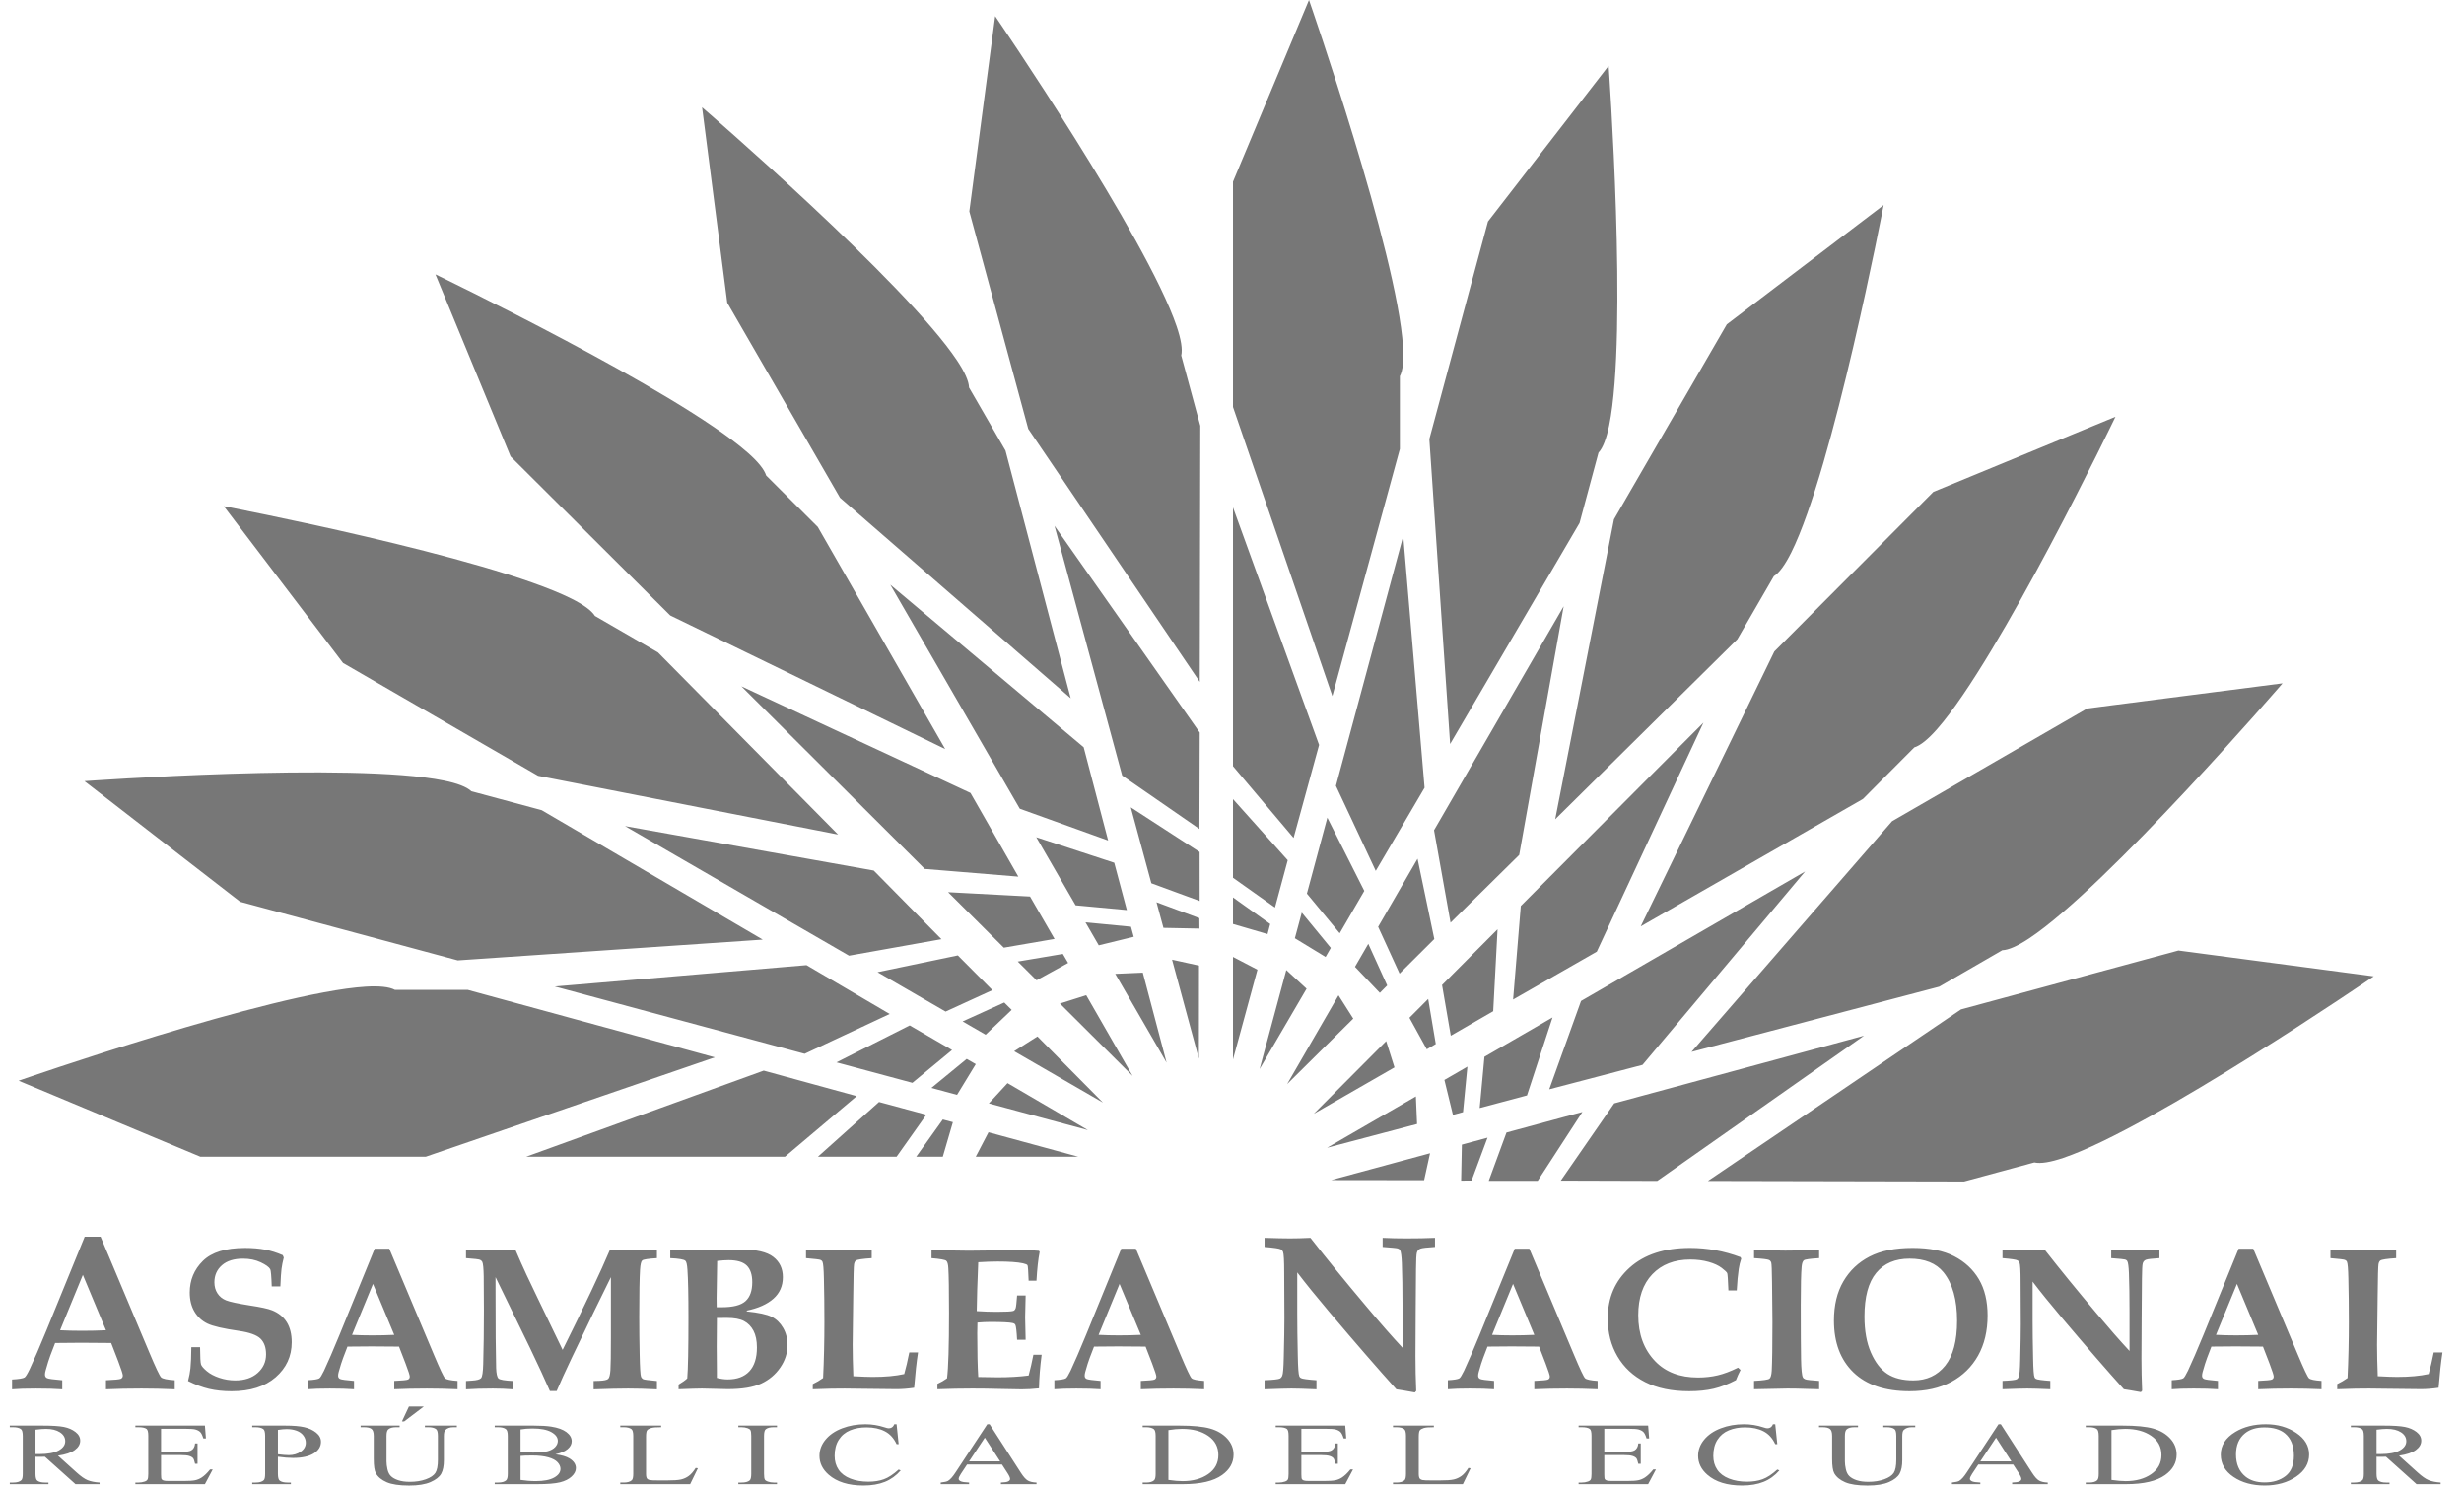<?xml version="1.0" encoding="UTF-8" standalone="no"?><!DOCTYPE svg PUBLIC "-//W3C//DTD SVG 1.1//EN" "http://www.w3.org/Graphics/SVG/1.1/DTD/svg11.dtd"><svg width="100%" height="100%" viewBox="0 0 199 120" version="1.1" xmlns="http://www.w3.org/2000/svg" xmlns:xlink="http://www.w3.org/1999/xlink" xml:space="preserve" xmlns:serif="http://www.serif.com/" style="fill-rule:evenodd;clip-rule:evenodd;stroke-linejoin:round;stroke-miterlimit:2;"><rect id="Mesa-de-trabajo1" serif:id="Mesa de trabajo1" x="0" y="0" width="198.051" height="120" style="fill:none;"/><path id="path3194" d="M78.804,93.436l1.03,-1.975l7.254,1.975l-8.284,-0Zm-1.846,-2.79l-0.815,2.79l-2.146,-0l2.146,-3.005l0.815,0.215Zm-2.146,-0.601l-2.403,3.391l-6.352,-0l4.935,-4.421l3.82,1.03Zm-13.133,-3.562l7.511,2.06l-5.794,4.893l-20.903,-0l19.186,-6.953Zm-32.148,-6.782c1.083,-0.067 1.901,0.012 2.361,0.258l5.88,-0l19.958,5.451l-23.349,8.026l-18.198,-0l-14.679,-6.138c0,0 20.446,-7.127 28.027,-7.597Zm50.332,9.43l1.509,-1.638l6.49,3.793l-7.999,-2.155Zm-1.056,-3.173l-1.513,2.481l-2.072,-0.558l2.853,-2.343l0.732,0.42Zm-1.916,-1.139l-3.203,2.649l-6.133,-1.652l5.916,-2.985l3.42,1.988Zm-11.755,-6.856l6.717,3.943l-6.868,3.218l-20.183,-5.437l20.334,-1.724Zm-29.277,-14.909c1.063,0.217 1.832,0.506 2.212,0.863l5.678,1.529l17.853,10.454l-24.632,1.678l-17.572,-4.734l-12.578,-9.744c0,0 21.596,-1.564 29.039,-0.046Zm46.047,21.862l1.88,-1.193l5.29,5.341l-7.17,-4.148Zm-0.201,-3.339l-2.103,2.006l-1.857,-1.075l3.362,-1.526l0.598,0.595Zm-1.556,-1.595l-3.779,1.731l-5.498,-3.182l6.486,-1.354l2.791,2.805Zm-9.584,-9.661l5.47,5.545l-7.466,1.333l-18.092,-10.469l20.088,3.591Zm-24.429,-21.97c0.971,0.484 1.639,0.962 1.915,1.405l5.089,2.945l14.545,14.713l-24.229,-4.746l-15.752,-9.114l-9.631,-12.664c-0,-0 21.266,4.07 28.063,7.461Zm39.467,32.714l2.123,-0.672l3.745,6.518l-5.868,-5.846Zm0.661,-3.279l-2.547,1.401l-1.52,-1.515l3.641,-0.614l0.426,0.728Zm-1.096,-1.94l-4.096,0.706l-4.501,-4.483l6.617,0.351l1.98,3.426Zm-6.791,-11.793l3.867,6.76l-7.558,-0.622l-14.809,-14.751l18.5,8.613Zm-17.991,-27.492c0.815,0.717 1.338,1.35 1.491,1.849l4.166,4.149l10.293,17.947l-22.206,-10.791l-12.893,-12.843l-6.069,-14.708c0,0 19.516,9.38 25.218,14.397Zm29.685,42.105l2.225,-0.096l1.921,7.268l-4.146,-7.172Zm1.492,-2.994l-2.823,0.69l-1.074,-1.858l3.675,0.355l0.222,0.813Zm-0.554,-2.159l-4.138,-0.384l-3.179,-5.5l6.298,2.062l1.019,3.822Zm-3.488,-13.153l1.975,7.534l-7.135,-2.568l-10.46,-18.097l15.62,13.131Zm-10.216,-31.226c0.6,0.904 0.941,1.651 0.959,2.172l2.942,5.091l5.268,20.007l-18.633,-16.198l-9.107,-15.756l-2.031,-15.78c-0,-0 16.402,14.135 20.602,20.464Zm17.354,48.387l2.175,0.478l-0.009,7.517l-2.166,-7.995Zm2.21,-2.511l-2.906,-0.058l-0.561,-2.071l3.461,1.286l0.006,0.843Zm0.019,-2.229l-3.901,-1.433l-1.661,-6.131l5.558,3.608l0.004,3.956Zm0.005,-13.608l-0.025,7.789l-6.238,-4.314l-5.465,-20.175l11.728,16.7Zm-1.86,-32.802c0.348,1.028 0.485,1.838 0.368,2.346l1.538,5.675l-0.043,20.689l-13.852,-20.438l-4.758,-17.565l2.086,-15.773c0,0 12.225,17.871 14.661,25.066Zm4.547,50.929l1.975,1.03l-1.975,7.253l0,-8.283Zm2.79,-1.846l-2.79,-0.815l0,-2.147l3.005,2.147l-0.215,0.815Zm0.601,-2.146l-3.391,-2.404l0,-6.352l4.421,4.936l-1.03,3.82Zm3.562,-13.134l-2.06,7.511l-4.893,-5.794l0,-20.902l6.953,19.185Zm6.782,-32.147c0.067,1.083 -0.012,1.901 -0.258,2.361l0,5.88l-5.451,19.958l-8.026,-23.349l0,-18.198l6.138,-14.679c-0,0 7.127,20.446 7.597,28.027Zm-9.43,50.332l1.638,1.508l-3.793,6.491l2.155,-7.999Zm3.173,-1.056l-2.481,-1.513l0.558,-2.073l2.343,2.854l-0.42,0.732Zm1.139,-1.916l-2.649,-3.203l1.652,-6.134l2.985,5.916l-1.988,3.421Zm6.856,-11.755l-3.943,6.716l-3.218,-6.867l5.437,-20.183l1.724,20.334Zm14.909,-29.278c-0.217,1.064 -0.506,1.833 -0.863,2.213l-1.529,5.678l-10.454,17.853l-1.678,-24.633l4.734,-17.572l9.744,-12.577c-0,0 1.564,21.596 0.046,29.038Zm-21.862,46.047l1.193,1.881l-5.341,5.289l4.148,-7.17Zm3.339,-0.2l-2.006,-2.103l1.075,-1.857l1.526,3.362l-0.595,0.598Zm1.595,-1.556l-1.731,-3.779l3.182,-5.498l1.354,6.486l-2.805,2.791Zm9.661,-9.584l-5.545,5.469l-1.333,-7.465l10.469,-18.092l-3.591,20.088Zm21.97,-24.429c-0.484,0.971 -0.962,1.639 -1.405,1.914l-2.945,5.09l-14.713,14.544l4.746,-24.229l9.114,-15.751l12.664,-9.632c0,0 -4.07,21.267 -7.461,28.064Zm-32.714,39.466l0.672,2.123l-6.518,3.746l5.846,-5.869Zm3.279,0.662l-1.401,-2.547l1.515,-1.52l0.614,3.64l-0.728,0.427Zm1.94,-1.097l-0.706,-4.096l4.483,-4.5l-0.351,6.617l-3.426,1.979Zm11.793,-6.791l-6.76,3.868l0.622,-7.558l14.751,-14.809l-8.613,18.499Zm27.492,-17.99c-0.717,0.815 -1.35,1.338 -1.849,1.491l-4.149,4.166l-17.947,10.293l10.791,-22.207l12.843,-12.893l14.708,-6.068c-0,-0 -9.38,19.515 -14.397,25.218Zm-42.105,29.685l0.096,2.225l-7.268,1.92l7.172,-4.145Zm2.994,1.492l-0.69,-2.824l1.858,-1.074l-0.354,3.675l-0.814,0.223Zm2.159,-0.554l0.384,-4.138l5.5,-3.179l-2.062,6.297l-3.822,1.02Zm13.153,-3.488l-7.534,1.975l2.568,-7.136l18.097,-10.46l-13.131,15.621Zm31.226,-10.216c-0.904,0.6 -1.651,0.94 -2.172,0.958l-5.091,2.943l-20.007,5.268l16.198,-18.633l15.756,-9.107l15.78,-2.032c0,0 -14.135,16.403 -20.464,20.603Zm-48.387,17.354l-0.478,2.175l-7.517,-0.01l7.995,-2.165Zm2.511,2.21l0.058,-2.906l2.071,-0.561l-1.286,3.461l-0.843,0.006Zm2.229,0.019l1.433,-3.901l6.131,-1.661l-3.608,5.557l-3.956,0.005Zm13.608,0.004l-7.789,-0.024l4.314,-6.238l20.175,-5.465l-16.7,11.727Zm32.802,-1.86c-1.028,0.348 -1.838,0.486 -2.346,0.369l-5.675,1.538l-20.689,-0.044l20.438,-13.851l17.565,-4.758l15.773,2.086c-0,-0 -17.871,12.225 -25.066,14.66Zm-165.672,17.902c0.547,-0.029 0.884,-0.084 1.012,-0.165c0.087,-0.058 0.223,-0.279 0.409,-0.663c0.355,-0.755 0.808,-1.804 1.36,-3.147l3.087,-7.559l1.281,0l3.941,9.364c0.511,1.214 0.827,1.88 0.946,1.996c0.119,0.116 0.486,0.195 1.103,0.235l-0,0.733c-0.948,-0.041 -1.843,-0.061 -2.686,-0.061c-1.005,-0 -1.961,0.02 -2.868,0.061l0,-0.733c0.692,-0.029 1.091,-0.068 1.199,-0.117c0.107,-0.05 0.161,-0.138 0.161,-0.266c0,-0.111 -0.122,-0.488 -0.366,-1.133l-0.575,-1.491c-0.721,-0.012 -1.526,-0.018 -2.415,-0.018c-0.773,0 -1.477,0.006 -2.11,0.018l-0.384,1.002c-0.104,0.273 -0.232,0.68 -0.383,1.221c-0.035,0.122 -0.053,0.232 -0.053,0.331c0,0.134 0.057,0.228 0.17,0.283c0.114,0.056 0.522,0.112 1.225,0.17l0,0.733c-0.569,-0.041 -1.278,-0.061 -2.127,-0.061c-0.808,-0 -1.45,0.02 -1.927,0.061l0,-0.794Zm5.719,-8.447l-1.839,4.472c0.535,0.029 1.124,0.044 1.77,0.044c0.674,-0 1.319,-0.015 1.935,-0.044l-1.866,-4.472Zm8.759,5.841l0.706,-0c0.006,0.792 0.031,1.256 0.077,1.392c0.045,0.137 0.199,0.316 0.461,0.538c0.262,0.222 0.602,0.403 1.02,0.542c0.417,0.139 0.845,0.209 1.284,0.209c0.754,-0 1.358,-0.201 1.81,-0.602c0.452,-0.402 0.678,-0.902 0.678,-1.501c0,-0.551 -0.15,-0.974 -0.449,-1.269c-0.305,-0.294 -0.883,-0.502 -1.734,-0.626c-1.263,-0.182 -2.115,-0.379 -2.557,-0.594c-0.441,-0.214 -0.789,-0.535 -1.043,-0.963c-0.254,-0.428 -0.381,-0.941 -0.381,-1.541c-0,-1.006 0.354,-1.858 1.063,-2.556c0.709,-0.699 1.842,-1.048 3.399,-1.048c0.61,0 1.152,0.046 1.626,0.137c0.473,0.091 0.948,0.241 1.424,0.449l0.081,0.193c-0.086,0.337 -0.146,0.642 -0.181,0.915c-0.035,0.273 -0.065,0.744 -0.092,1.413l-0.698,-0c-0.027,-0.824 -0.067,-1.287 -0.121,-1.389c-0.102,-0.177 -0.36,-0.363 -0.774,-0.558c-0.415,-0.195 -0.89,-0.293 -1.425,-0.293c-0.733,0 -1.302,0.178 -1.706,0.534c-0.404,0.356 -0.606,0.815 -0.606,1.376c0,0.343 0.083,0.641 0.249,0.895c0.166,0.255 0.397,0.442 0.694,0.562c0.297,0.121 0.935,0.258 1.915,0.414c0.888,0.133 1.49,0.265 1.806,0.393c0.519,0.209 0.912,0.527 1.18,0.955c0.267,0.428 0.401,0.969 0.401,1.621c-0,1.135 -0.434,2.078 -1.3,2.83c-0.867,0.752 -2.053,1.127 -3.556,1.127c-0.669,0 -1.276,-0.064 -1.822,-0.192c-0.546,-0.129 -1.11,-0.34 -1.694,-0.634c0.097,-0.375 0.161,-0.715 0.193,-1.02c0.043,-0.422 0.067,-0.992 0.072,-1.709Zm9.407,2.665c0.503,-0.027 0.814,-0.078 0.931,-0.153c0.08,-0.053 0.206,-0.257 0.377,-0.61c0.327,-0.696 0.744,-1.661 1.253,-2.898l2.841,-6.958l1.18,-0l3.628,8.62c0.471,1.118 0.761,1.731 0.871,1.838c0.109,0.107 0.448,0.179 1.015,0.217l0,0.674c-0.872,-0.037 -1.696,-0.056 -2.472,-0.056c-0.926,-0 -1.806,0.019 -2.641,0.056l0,-0.674c0.637,-0.027 1.005,-0.063 1.104,-0.109c0.099,-0.045 0.148,-0.127 0.148,-0.244c0,-0.102 -0.112,-0.45 -0.337,-1.044l-0.53,-1.372c-0.663,-0.011 -1.404,-0.016 -2.223,-0.016c-0.712,-0 -1.359,0.005 -1.942,0.016l-0.353,0.923c-0.097,0.251 -0.214,0.626 -0.354,1.123c-0.032,0.113 -0.048,0.214 -0.048,0.305c0,0.123 0.052,0.21 0.157,0.261c0.104,0.051 0.48,0.103 1.127,0.157l0,0.674c-0.524,-0.037 -1.177,-0.056 -1.958,-0.056c-0.744,-0 -1.335,0.019 -1.774,0.056l0,-0.73Zm5.266,-7.778l-1.694,4.117c0.492,0.027 1.035,0.041 1.629,0.041c0.621,-0 1.215,-0.014 1.782,-0.041l-1.717,-4.117Zm7.512,8.516l0,-0.674l0.482,-0.032c0.39,-0.022 0.635,-0.089 0.734,-0.201c0.099,-0.112 0.157,-0.492 0.173,-1.14c0.037,-1.321 0.056,-2.753 0.056,-4.294c0,-0.819 -0.005,-1.75 -0.016,-2.793c-0.011,-0.632 -0.048,-1.017 -0.112,-1.156c-0.032,-0.069 -0.091,-0.126 -0.177,-0.168c-0.086,-0.043 -0.465,-0.089 -1.14,-0.137l0,-0.674c0.648,0.016 1.282,0.024 1.903,0.024c0.722,-0 1.418,-0.008 2.086,-0.024c0.289,0.679 0.589,1.354 0.899,2.022c0.22,0.477 1.191,2.497 2.914,6.06c1.819,-3.66 3.093,-6.354 3.821,-8.082c0.642,0.027 1.252,0.04 1.83,0.04c0.679,-0 1.335,-0.013 1.966,-0.04l0,0.674c-0.701,0.043 -1.097,0.104 -1.188,0.185c-0.091,0.08 -0.15,0.326 -0.176,0.738c-0.043,0.674 -0.065,1.956 -0.065,3.845c0,0.952 0.011,1.958 0.033,3.018c0.021,1.059 0.058,1.659 0.112,1.798c0.037,0.08 0.091,0.141 0.16,0.184c0.07,0.043 0.445,0.094 1.124,0.153l0,0.674c-0.867,-0.043 -1.64,-0.064 -2.32,-0.064c-0.684,-0 -1.616,0.021 -2.793,0.064l0,-0.674l0.474,-0.016c0.374,-0.016 0.608,-0.069 0.702,-0.157c0.094,-0.088 0.154,-0.321 0.181,-0.698c0.027,-0.377 0.04,-1.267 0.04,-2.669l-0,-4.848c-0.824,1.654 -1.876,3.821 -3.155,6.502c-0.524,1.102 -0.933,2.001 -1.228,2.696l-0.545,0c-0.402,-0.92 -0.939,-2.084 -1.614,-3.491l-2.777,-5.707l0,1.092c0,3.018 0.016,5.097 0.048,6.236c0.016,0.46 0.078,0.744 0.185,0.851c0.107,0.107 0.506,0.177 1.196,0.209l-0,0.674c-0.546,-0.043 -1.092,-0.064 -1.638,-0.064c-0.813,-0 -1.538,0.021 -2.175,0.064Zm17.169,-0.008l-0,-0.377c0.305,-0.182 0.538,-0.348 0.698,-0.498c0.064,-0.738 0.097,-2.37 0.097,-4.896c-0,-1.83 -0.027,-3.125 -0.081,-3.885c-0.026,-0.412 -0.083,-0.653 -0.168,-0.722c-0.118,-0.107 -0.525,-0.177 -1.22,-0.209l-0,-0.674l1.541,0.032l1.18,0.024c0.358,0 0.888,-0.013 1.589,-0.04c0.679,-0.027 1.166,-0.04 1.461,-0.04c1.188,-0 2.038,0.199 2.552,0.598c0.514,0.398 0.771,0.943 0.771,1.633c-0,0.712 -0.255,1.292 -0.763,1.742c-0.508,0.449 -1.225,0.77 -2.151,0.963l0,0.064c0.953,0.097 1.621,0.241 2.007,0.434c0.385,0.192 0.695,0.492 0.931,0.899c0.235,0.406 0.353,0.869 0.353,1.388c-0,0.637 -0.194,1.239 -0.582,1.806c-0.388,0.567 -0.902,1.001 -1.541,1.3c-0.64,0.3 -1.54,0.45 -2.701,0.45c-0.23,-0 -0.575,-0.008 -1.035,-0.024c-0.428,-0.016 -0.779,-0.024 -1.052,-0.024c-0.305,-0 -0.934,0.019 -1.886,0.056Zm3.09,-0.915c0.31,0.08 0.602,0.12 0.875,0.12c0.76,0 1.343,-0.218 1.75,-0.654c0.406,-0.436 0.61,-1.077 0.61,-1.922c-0,-0.551 -0.093,-1.002 -0.277,-1.353c-0.185,-0.35 -0.439,-0.611 -0.763,-0.782c-0.323,-0.171 -0.785,-0.257 -1.384,-0.257l-0.811,0.008l0,0.209l-0.016,2.079l0.016,2.102l0,0.45Zm-0.016,-5.707l0.417,0c0.905,0 1.54,-0.163 1.907,-0.489c0.366,-0.327 0.55,-0.838 0.55,-1.534c-0,-0.61 -0.149,-1.059 -0.446,-1.348c-0.297,-0.289 -0.785,-0.433 -1.465,-0.433c-0.251,-0 -0.559,0.021 -0.923,0.064c-0.032,1.643 -0.048,2.649 -0.048,3.018l0.008,0.722Zm7.762,6.622l-0,-0.417c0.294,-0.14 0.572,-0.303 0.834,-0.49c0.07,-1.45 0.105,-2.962 0.105,-4.535c-0,-1.236 -0.014,-2.403 -0.04,-3.5c-0.016,-0.781 -0.054,-1.23 -0.113,-1.348c-0.027,-0.07 -0.081,-0.122 -0.164,-0.156c-0.083,-0.035 -0.473,-0.082 -1.168,-0.141l-0,-0.674c1.033,0.027 1.99,0.04 2.873,0.04c0.856,-0 1.667,-0.013 2.432,-0.04l0,0.674c-0.738,0.048 -1.164,0.112 -1.276,0.193c-0.069,0.048 -0.119,0.146 -0.148,0.293c-0.03,0.147 -0.053,1.012 -0.069,2.596l-0.048,3.909c0,0.733 0.019,1.581 0.056,2.544c0.701,0.038 1.22,0.057 1.558,0.057c1.011,-0 1.862,-0.078 2.552,-0.233c0.139,-0.487 0.276,-1.068 0.409,-1.742l0.707,0c-0.118,0.765 -0.222,1.715 -0.313,2.85c-0.509,0.074 -0.977,0.112 -1.405,0.112l-2.906,-0.032l-1.3,-0.016c-0.599,-0.006 -1.458,0.013 -2.576,0.056Zm10.065,-0l-0,-0.433c0.283,-0.129 0.543,-0.279 0.778,-0.45c0.107,-0.835 0.161,-2.59 0.161,-5.265c-0,-1.825 -0.019,-3.034 -0.056,-3.628c-0.016,-0.316 -0.071,-0.515 -0.165,-0.598c-0.093,-0.083 -0.491,-0.154 -1.192,-0.213l0,-0.674c1.263,0.048 2.261,0.072 2.994,0.072l4.423,-0.048c0.465,-0 0.885,0.019 1.26,0.056l0.056,0.088c-0.118,0.584 -0.203,1.36 -0.257,2.328l-0.634,0c-0.027,-0.781 -0.057,-1.199 -0.092,-1.252c-0.035,-0.054 -0.157,-0.104 -0.365,-0.153c-0.445,-0.096 -1.124,-0.144 -2.039,-0.144c-0.45,-0 -0.974,0.019 -1.573,0.056c-0.07,1.654 -0.11,2.97 -0.121,3.949c0.573,0.038 1.111,0.056 1.614,0.056c0.743,0 1.19,-0.024 1.34,-0.072c0.091,-0.032 0.155,-0.11 0.193,-0.233c0.032,-0.096 0.069,-0.433 0.112,-1.011l0.69,0c-0.026,0.904 -0.04,1.493 -0.04,1.766l0.04,1.806l-0.69,-0c-0.037,-0.701 -0.086,-1.105 -0.144,-1.212c-0.033,-0.064 -0.105,-0.11 -0.217,-0.137c-0.268,-0.059 -0.87,-0.088 -1.806,-0.088c-0.294,0 -0.64,0.016 -1.036,0.048c-0.01,0.284 -0.016,0.573 -0.016,0.867c0,1.53 0.027,2.708 0.081,3.532l1.589,0.024c0.904,-0 1.731,-0.048 2.48,-0.145c0.134,-0.492 0.262,-1.051 0.385,-1.677l0.667,-0c-0.123,0.942 -0.196,1.846 -0.217,2.713c-0.487,0.053 -0.955,0.08 -1.405,0.08c-0.294,-0 -0.875,-0.011 -1.741,-0.032c-0.808,-0.022 -1.552,-0.032 -2.232,-0.032c-0.893,-0 -1.835,0.019 -2.825,0.056Zm9.447,-0.73c0.503,-0.027 0.813,-0.078 0.931,-0.153c0.08,-0.053 0.206,-0.257 0.377,-0.61c0.327,-0.696 0.744,-1.661 1.252,-2.898l2.842,-6.958l1.18,-0l3.628,8.62c0.471,1.118 0.761,1.731 0.871,1.838c0.109,0.107 0.448,0.179 1.015,0.217l-0,0.674c-0.872,-0.037 -1.696,-0.056 -2.472,-0.056c-0.926,-0 -1.806,0.019 -2.641,0.056l0,-0.674c0.637,-0.027 1.005,-0.063 1.104,-0.109c0.099,-0.045 0.148,-0.127 0.148,-0.244c0,-0.102 -0.112,-0.45 -0.337,-1.044l-0.53,-1.372c-0.663,-0.011 -1.404,-0.016 -2.223,-0.016c-0.712,-0 -1.359,0.005 -1.942,0.016l-0.354,0.923c-0.096,0.251 -0.214,0.626 -0.353,1.123c-0.032,0.113 -0.048,0.214 -0.048,0.305c0,0.123 0.052,0.21 0.157,0.261c0.104,0.051 0.48,0.103 1.127,0.157l0,0.674c-0.524,-0.037 -1.177,-0.056 -1.958,-0.056c-0.744,-0 -1.335,0.019 -1.774,0.056l-0,-0.73Zm5.265,-7.778l-1.693,4.117c0.492,0.027 1.035,0.041 1.629,0.041c0.621,-0 1.215,-0.014 1.782,-0.041l-1.718,-4.117Zm11.71,8.513l-0,-0.733c0.709,-0.029 1.124,-0.075 1.247,-0.139c0.081,-0.047 0.142,-0.122 0.183,-0.227c0.064,-0.139 0.104,-0.63 0.122,-1.473c0.035,-1.395 0.052,-2.447 0.052,-3.156l-0.017,-3.688c-0,-0.976 -0.032,-1.54 -0.096,-1.691c-0.035,-0.087 -0.09,-0.151 -0.166,-0.192c-0.116,-0.07 -0.558,-0.137 -1.325,-0.2l-0,-0.733c0.918,0.029 1.598,0.044 2.04,0.044c0.488,-0 1.043,-0.015 1.665,-0.044c1.337,1.709 2.848,3.563 4.534,5.562c1.121,1.337 2.089,2.441 2.903,3.313l-0,-3.452c-0,-1.308 -0.018,-2.435 -0.053,-3.383c-0.023,-0.564 -0.069,-0.909 -0.139,-1.037c-0.035,-0.07 -0.099,-0.119 -0.192,-0.148c-0.093,-0.029 -0.5,-0.07 -1.22,-0.122l-0,-0.733c0.633,0.029 1.264,0.044 1.891,0.044c0.861,-0 1.639,-0.015 2.337,-0.044l-0,0.733c-0.651,0.04 -1.043,0.087 -1.177,0.139c-0.076,0.029 -0.137,0.07 -0.183,0.122c-0.047,0.052 -0.082,0.119 -0.105,0.201c-0.04,0.139 -0.064,0.587 -0.07,1.342l-0.026,3.487l-0.017,3.514c-0,0.941 0.02,1.883 0.061,2.825l-0.113,0.122c-0.704,-0.128 -1.201,-0.213 -1.491,-0.253c-1.494,-1.657 -3.299,-3.737 -5.414,-6.242c-1.07,-1.267 -1.933,-2.334 -2.59,-3.2l0,3.391c0,0.925 0.015,2.038 0.044,3.339c0.017,0.959 0.058,1.512 0.122,1.657c0.023,0.064 0.067,0.113 0.131,0.148c0.11,0.064 0.529,0.122 1.255,0.174l0,0.733c-0.941,-0.041 -1.615,-0.061 -2.022,-0.061c-0.337,-0 -1.061,0.02 -2.171,0.061Zm14.803,-0.735c0.503,-0.027 0.814,-0.078 0.931,-0.153c0.081,-0.053 0.206,-0.257 0.378,-0.61c0.326,-0.696 0.743,-1.661 1.252,-2.898l2.841,-6.958l1.18,-0l3.628,8.62c0.471,1.118 0.761,1.731 0.871,1.838c0.11,0.107 0.448,0.179 1.015,0.217l0,0.674c-0.872,-0.037 -1.696,-0.056 -2.472,-0.056c-0.926,-0 -1.806,0.019 -2.641,0.056l0,-0.674c0.637,-0.027 1.005,-0.063 1.104,-0.109c0.099,-0.045 0.149,-0.127 0.149,-0.244c-0,-0.102 -0.113,-0.45 -0.338,-1.044l-0.529,-1.372c-0.664,-0.011 -1.405,-0.016 -2.224,-0.016c-0.711,-0 -1.359,0.005 -1.942,0.016l-0.353,0.923c-0.097,0.251 -0.214,0.626 -0.353,1.123c-0.033,0.113 -0.049,0.214 -0.049,0.305c0,0.123 0.053,0.21 0.157,0.261c0.104,0.051 0.48,0.103 1.128,0.157l-0,0.674c-0.525,-0.037 -1.178,-0.056 -1.959,-0.056c-0.744,-0 -1.335,0.019 -1.774,0.056l0,-0.73Zm5.266,-7.778l-1.694,4.117c0.492,0.027 1.036,0.041 1.63,0.041c0.62,-0 1.214,-0.014 1.781,-0.041l-1.717,-4.117Zm18.172,6.766l0.2,0.185c-0.139,0.267 -0.262,0.54 -0.369,0.819c-0.621,0.326 -1.219,0.557 -1.794,0.694c-0.575,0.136 -1.237,0.204 -1.986,0.204c-1.402,0 -2.588,-0.246 -3.556,-0.738c-0.969,-0.492 -1.714,-1.185 -2.235,-2.079c-0.522,-0.893 -0.783,-1.918 -0.783,-3.074c-0,-1.664 0.59,-3.027 1.77,-4.089c1.18,-1.063 2.808,-1.594 4.884,-1.594c0.69,0 1.374,0.062 2.051,0.185c0.677,0.123 1.349,0.31 2.018,0.562l0.056,0.12c-0.096,0.289 -0.163,0.567 -0.2,0.835c-0.07,0.465 -0.123,1.043 -0.161,1.734l-0.674,-0c-0.032,-0.846 -0.064,-1.31 -0.096,-1.393c-0.032,-0.083 -0.18,-0.225 -0.442,-0.425c-0.262,-0.201 -0.616,-0.364 -1.063,-0.49c-0.447,-0.126 -0.941,-0.189 -1.481,-0.189c-1.284,0 -2.305,0.396 -3.062,1.188c-0.757,0.792 -1.136,1.895 -1.136,3.307c0,1.531 0.455,2.769 1.365,3.717c0.84,0.877 1.993,1.316 3.459,1.316c0.567,-0 1.098,-0.059 1.593,-0.177c0.495,-0.117 1.042,-0.323 1.642,-0.618Zm1.292,1.742l-0,-0.674c0.738,-0.038 1.156,-0.099 1.252,-0.185c0.096,-0.085 0.155,-0.297 0.177,-0.634c0.037,-0.706 0.056,-2.023 0.056,-3.949c-0,-0.738 -0.011,-1.809 -0.032,-3.211c-0.011,-0.957 -0.032,-1.483 -0.065,-1.577c-0.032,-0.093 -0.088,-0.162 -0.168,-0.204c-0.118,-0.059 -0.524,-0.11 -1.22,-0.153l-0,-0.674c1.102,0.043 1.945,0.064 2.528,0.064c1.006,0 1.916,-0.021 2.729,-0.064l0,0.674c-0.727,0.043 -1.138,0.1 -1.232,0.173c-0.093,0.072 -0.154,0.239 -0.18,0.501c-0.049,0.514 -0.073,1.555 -0.073,3.123c0,2.086 0.008,3.541 0.024,4.362c0.016,0.821 0.065,1.31 0.145,1.465c0.032,0.069 0.1,0.124 0.205,0.164c0.104,0.04 0.474,0.082 1.111,0.125l0,0.674l-0.947,-0.024c-0.599,-0.022 -1.134,-0.032 -1.605,-0.032l-2.705,0.056Zm12.561,0.16c-1.974,0 -3.486,-0.507 -4.535,-1.521c-1.048,-1.014 -1.573,-2.409 -1.573,-4.185c0,-1.242 0.254,-2.297 0.763,-3.167c0.508,-0.869 1.213,-1.537 2.115,-2.002c0.901,-0.466 2.061,-0.699 3.479,-0.699c1.365,0 2.48,0.224 3.347,0.671c0.867,0.446 1.535,1.067 2.003,1.862c0.468,0.794 0.702,1.77 0.702,2.925c0,1.252 -0.257,2.335 -0.77,3.247c-0.514,0.912 -1.238,1.619 -2.172,2.119c-0.933,0.5 -2.053,0.75 -3.359,0.75Zm0.305,-0.874c1.076,-0 1.933,-0.398 2.573,-1.192c0.639,-0.795 0.959,-2.003 0.959,-3.624c-0,-1.702 -0.367,-3.008 -1.1,-3.917c-0.594,-0.733 -1.509,-1.1 -2.745,-1.1c-1.156,0 -2.05,0.383 -2.685,1.148c-0.634,0.765 -0.951,1.942 -0.951,3.532c0,1.145 0.174,2.115 0.522,2.909c0.348,0.795 0.791,1.367 1.328,1.718c0.538,0.35 1.238,0.526 2.099,0.526Zm7.2,0.714l0,-0.674c0.653,-0.027 1.035,-0.07 1.148,-0.129c0.075,-0.042 0.131,-0.112 0.168,-0.208c0.059,-0.129 0.097,-0.581 0.113,-1.357c0.032,-1.284 0.048,-2.253 0.048,-2.905l-0.016,-3.396c-0,-0.899 -0.03,-1.418 -0.088,-1.557c-0.033,-0.08 -0.083,-0.139 -0.153,-0.176c-0.107,-0.065 -0.514,-0.126 -1.22,-0.185l0,-0.674c0.846,0.027 1.472,0.04 1.878,0.04c0.45,-0 0.961,-0.013 1.533,-0.04c1.231,1.573 2.622,3.28 4.174,5.121c1.033,1.23 1.924,2.247 2.673,3.05l-0,-3.179c-0,-1.204 -0.016,-2.242 -0.048,-3.114c-0.022,-0.519 -0.064,-0.837 -0.129,-0.955c-0.032,-0.064 -0.091,-0.11 -0.176,-0.137c-0.086,-0.026 -0.46,-0.064 -1.124,-0.112l0,-0.674c0.583,0.027 1.164,0.04 1.742,0.04c0.792,-0 1.509,-0.013 2.151,-0.04l-0,0.674c-0.599,0.038 -0.961,0.08 -1.084,0.128c-0.069,0.027 -0.125,0.065 -0.168,0.113c-0.043,0.048 -0.075,0.11 -0.097,0.184c-0.037,0.129 -0.058,0.541 -0.064,1.237l-0.024,3.21l-0.016,3.235c0,0.867 0.019,1.734 0.056,2.6l-0.104,0.113c-0.648,-0.118 -1.105,-0.196 -1.373,-0.233c-1.375,-1.525 -3.036,-3.441 -4.984,-5.747c-0.985,-1.166 -1.779,-2.148 -2.384,-2.946l0,3.123c0,0.85 0.013,1.875 0.04,3.074c0.016,0.883 0.054,1.391 0.113,1.525c0.021,0.059 0.061,0.104 0.12,0.136c0.102,0.059 0.487,0.113 1.156,0.161l-0,0.674c-0.867,-0.037 -1.488,-0.056 -1.862,-0.056c-0.311,-0 -0.977,0.019 -1.999,0.056Zm13.669,-0.73c0.503,-0.027 0.814,-0.078 0.931,-0.153c0.08,-0.053 0.206,-0.257 0.377,-0.61c0.327,-0.696 0.744,-1.661 1.253,-2.898l2.841,-6.958l1.18,-0l3.628,8.62c0.471,1.118 0.761,1.731 0.871,1.838c0.109,0.107 0.448,0.179 1.015,0.217l0,0.674c-0.872,-0.037 -1.696,-0.056 -2.472,-0.056c-0.926,-0 -1.806,0.019 -2.641,0.056l0,-0.674c0.637,-0.027 1.005,-0.063 1.104,-0.109c0.099,-0.045 0.148,-0.127 0.148,-0.244c0,-0.102 -0.112,-0.45 -0.337,-1.044l-0.53,-1.372c-0.663,-0.011 -1.404,-0.016 -2.223,-0.016c-0.712,-0 -1.359,0.005 -1.942,0.016l-0.353,0.923c-0.097,0.251 -0.214,0.626 -0.354,1.123c-0.032,0.113 -0.048,0.214 -0.048,0.305c0,0.123 0.052,0.21 0.157,0.261c0.104,0.051 0.48,0.103 1.127,0.157l0,0.674c-0.524,-0.037 -1.177,-0.056 -1.958,-0.056c-0.744,-0 -1.335,0.019 -1.774,0.056l0,-0.73Zm5.266,-7.778l-1.694,4.117c0.492,0.027 1.035,0.041 1.629,0.041c0.621,-0 1.215,-0.014 1.782,-0.041l-1.717,-4.117Zm8.098,8.508l0,-0.417c0.295,-0.14 0.573,-0.303 0.835,-0.49c0.07,-1.45 0.104,-2.962 0.104,-4.535c0,-1.236 -0.013,-2.403 -0.04,-3.5c-0.016,-0.781 -0.053,-1.23 -0.112,-1.348c-0.027,-0.07 -0.082,-0.122 -0.165,-0.156c-0.083,-0.035 -0.472,-0.082 -1.168,-0.141l0,-0.674c1.033,0.027 1.991,0.04 2.874,0.04c0.856,-0 1.667,-0.013 2.432,-0.04l-0,0.674c-0.739,0.048 -1.164,0.112 -1.276,0.193c-0.07,0.048 -0.119,0.146 -0.149,0.293c-0.029,0.147 -0.052,1.012 -0.068,2.596l-0.048,3.909c-0,0.733 0.019,1.581 0.056,2.544c0.701,0.038 1.22,0.057 1.557,0.057c1.011,-0 1.862,-0.078 2.553,-0.233c0.139,-0.487 0.275,-1.068 0.409,-1.742l0.706,0c-0.117,0.765 -0.222,1.715 -0.313,2.85c-0.508,0.074 -0.976,0.112 -1.404,0.112l-2.906,-0.032l-1.3,-0.016c-0.6,-0.006 -1.458,0.013 -2.577,0.056Zm-180.72,7.669l-1.945,0l-2.467,-2.212c-0.183,0.005 -0.331,0.007 -0.446,0.007c-0.047,0 -0.097,-0 -0.151,-0.001c-0.053,-0.002 -0.109,-0.003 -0.166,-0.006l-0,1.375c-0,0.298 0.05,0.483 0.15,0.555c0.136,0.102 0.341,0.153 0.613,0.153l0.285,0l-0,0.129l-3.123,0l0,-0.129l0.274,0c0.309,0 0.529,-0.065 0.661,-0.195c0.076,-0.072 0.113,-0.243 0.113,-0.513l0,-3.056c0,-0.298 -0.05,-0.483 -0.15,-0.555c-0.14,-0.102 -0.348,-0.153 -0.624,-0.153l-0.274,-0l0,-0.13l2.655,0c0.774,0 1.345,0.037 1.712,0.11c0.367,0.074 0.679,0.209 0.935,0.405c0.256,0.197 0.384,0.431 0.384,0.703c0,0.291 -0.146,0.543 -0.438,0.757c-0.292,0.214 -0.744,0.365 -1.357,0.454l1.505,1.357c0.344,0.312 0.64,0.519 0.887,0.621c0.247,0.102 0.57,0.167 0.967,0.195l0,0.129Zm-5.175,-2.431c0.068,-0 0.127,0 0.177,0.001c0.05,0.002 0.092,0.002 0.124,0.002c0.695,0 1.219,-0.098 1.572,-0.293c0.353,-0.195 0.529,-0.444 0.529,-0.747c0,-0.295 -0.142,-0.535 -0.427,-0.72c-0.285,-0.185 -0.662,-0.277 -1.131,-0.277c-0.208,-0 -0.489,0.022 -0.844,0.066l-0,1.968Zm10.141,-2.041l0,1.87l1.602,-0c0.416,-0 0.693,-0.041 0.833,-0.122c0.186,-0.107 0.29,-0.296 0.312,-0.566l0.199,0l-0,1.647l-0.199,0c-0.051,-0.23 -0.101,-0.378 -0.151,-0.443c-0.064,-0.081 -0.17,-0.145 -0.317,-0.192c-0.147,-0.046 -0.373,-0.07 -0.677,-0.07l-1.602,0l0,1.56c0,0.209 0.015,0.337 0.043,0.382c0.029,0.045 0.079,0.081 0.151,0.108c0.071,0.027 0.208,0.04 0.408,0.04l1.236,0c0.412,0 0.712,-0.018 0.898,-0.056c0.186,-0.037 0.365,-0.11 0.537,-0.219c0.222,-0.145 0.45,-0.362 0.683,-0.653l0.215,0l-0.629,1.186l-5.616,0l-0,-0.129l0.258,0c0.172,0 0.335,-0.026 0.489,-0.08c0.115,-0.037 0.192,-0.093 0.234,-0.167c0.041,-0.075 0.061,-0.227 0.061,-0.457l0,-3.074c0,-0.3 -0.046,-0.485 -0.139,-0.555c-0.129,-0.093 -0.344,-0.139 -0.645,-0.139l-0.258,-0l-0,-0.13l5.616,0l0.081,1.037l-0.21,-0c-0.075,-0.249 -0.158,-0.42 -0.25,-0.513c-0.091,-0.093 -0.226,-0.164 -0.406,-0.213c-0.143,-0.035 -0.395,-0.052 -0.757,-0.052l-2,-0Zm9.438,2.257l-0,1.378c-0,0.298 0.05,0.483 0.15,0.555c0.136,0.102 0.342,0.153 0.618,0.153l0.28,0l-0,0.129l-3.123,0l0,-0.129l0.274,0c0.309,0 0.529,-0.065 0.661,-0.195c0.072,-0.072 0.108,-0.243 0.108,-0.513l-0,-3.056c-0,-0.298 -0.048,-0.483 -0.145,-0.555c-0.14,-0.102 -0.348,-0.153 -0.624,-0.153l-0.274,-0l0,-0.13l2.671,0c0.652,0 1.167,0.044 1.543,0.131c0.376,0.088 0.693,0.235 0.951,0.442c0.258,0.207 0.387,0.452 0.387,0.736c0,0.386 -0.196,0.7 -0.588,0.942c-0.393,0.242 -0.947,0.363 -1.664,0.363c-0.175,-0 -0.365,-0.009 -0.57,-0.025c-0.204,-0.016 -0.422,-0.041 -0.655,-0.073Zm-0,-0.199c0.19,0.023 0.358,0.041 0.505,0.052c0.147,0.012 0.272,0.018 0.376,0.018c0.373,-0 0.694,-0.094 0.965,-0.281c0.27,-0.187 0.406,-0.43 0.406,-0.727c-0,-0.205 -0.065,-0.395 -0.194,-0.571c-0.129,-0.175 -0.312,-0.307 -0.548,-0.394c-0.236,-0.087 -0.505,-0.131 -0.806,-0.131c-0.183,0 -0.418,0.022 -0.704,0.066l-0,1.968Zm11.872,-2.187l-0,-0.13l2.58,0l-0,0.13l-0.275,-0c-0.286,-0 -0.507,0.077 -0.661,0.233c-0.075,0.072 -0.112,0.24 -0.112,0.503l-0,1.919c-0,0.474 -0.073,0.842 -0.218,1.104c-0.145,0.261 -0.43,0.486 -0.855,0.673c-0.424,0.187 -1.002,0.281 -1.733,0.281c-0.795,-0 -1.399,-0.09 -1.811,-0.269c-0.412,-0.179 -0.704,-0.419 -0.876,-0.722c-0.115,-0.207 -0.172,-0.595 -0.172,-1.165l-0,-1.849c-0,-0.291 -0.062,-0.482 -0.185,-0.572c-0.124,-0.091 -0.324,-0.136 -0.6,-0.136l-0.274,-0l0,-0.13l3.15,0l-0,0.13l-0.28,-0c-0.301,-0 -0.516,0.061 -0.645,0.184c-0.089,0.084 -0.134,0.259 -0.134,0.524l-0,2.062c-0,0.183 0.026,0.394 0.078,0.631c0.052,0.237 0.146,0.422 0.282,0.555c0.136,0.132 0.332,0.242 0.588,0.328c0.257,0.086 0.571,0.129 0.944,0.129c0.476,-0 0.903,-0.068 1.279,-0.202c0.376,-0.135 0.633,-0.308 0.771,-0.518c0.138,-0.211 0.207,-0.567 0.207,-1.07l-0,-1.915c-0,-0.296 -0.05,-0.481 -0.151,-0.555c-0.139,-0.102 -0.347,-0.153 -0.623,-0.153l-0.274,-0Zm-0.086,-1.672l-1.586,1.204l-0.182,0l0.564,-1.204l1.204,0Zm10.625,3.859c0.505,0.07 0.883,0.181 1.134,0.335c0.348,0.214 0.521,0.476 0.521,0.785c0,0.235 -0.114,0.46 -0.344,0.675c-0.229,0.215 -0.543,0.372 -0.943,0.471c-0.399,0.099 -1.009,0.148 -1.83,0.148l-3.439,0l-0,-0.129l0.274,0c0.304,0 0.523,-0.063 0.655,-0.188c0.083,-0.082 0.124,-0.255 0.124,-0.52l0,-3.056c0,-0.293 -0.052,-0.478 -0.156,-0.555c-0.14,-0.102 -0.347,-0.153 -0.623,-0.153l-0.274,-0l-0,-0.13l3.149,0c0.588,0 1.059,0.028 1.413,0.084c0.538,0.084 0.948,0.232 1.231,0.445c0.283,0.213 0.425,0.458 0.425,0.734c-0,0.238 -0.111,0.45 -0.333,0.637c-0.223,0.187 -0.55,0.326 -0.984,0.417Zm-2.816,-0.188c0.132,0.016 0.284,0.028 0.454,0.036c0.17,0.008 0.357,0.013 0.562,0.013c0.523,-0 0.916,-0.037 1.179,-0.11c0.264,-0.074 0.465,-0.186 0.605,-0.337c0.14,-0.151 0.21,-0.316 0.21,-0.495c-0,-0.277 -0.174,-0.513 -0.522,-0.709c-0.347,-0.195 -0.854,-0.293 -1.521,-0.293c-0.358,0 -0.68,0.026 -0.967,0.077l-0,1.818Zm-0,2.26c0.416,0.063 0.826,0.095 1.231,0.095c0.648,-0 1.143,-0.095 1.483,-0.285c0.34,-0.189 0.511,-0.424 0.511,-0.703c-0,-0.183 -0.077,-0.36 -0.232,-0.53c-0.154,-0.17 -0.404,-0.304 -0.752,-0.401c-0.348,-0.098 -0.777,-0.147 -1.29,-0.147c-0.222,0 -0.412,0.003 -0.57,0.007c-0.157,0.005 -0.284,0.013 -0.381,0.025l-0,1.939Zm14.145,-0.966l0.178,0.024l-0.624,1.284l-5.643,0l0,-0.129l0.274,0c0.308,0 0.529,-0.065 0.661,-0.195c0.076,-0.075 0.113,-0.247 0.113,-0.516l0,-3.053c0,-0.296 -0.05,-0.481 -0.15,-0.555c-0.14,-0.102 -0.348,-0.153 -0.624,-0.153l-0.274,-0l0,-0.13l3.3,0l0,0.13c-0.387,-0.003 -0.658,0.02 -0.814,0.069c-0.156,0.049 -0.263,0.111 -0.32,0.185c-0.057,0.075 -0.086,0.253 -0.086,0.534l0,2.973c0,0.193 0.029,0.325 0.086,0.397c0.043,0.049 0.109,0.085 0.199,0.108c0.089,0.024 0.369,0.035 0.838,0.035l0.532,0c0.559,0 0.952,-0.026 1.177,-0.08c0.226,-0.053 0.432,-0.148 0.618,-0.284c0.187,-0.136 0.373,-0.351 0.559,-0.644Zm6.568,1.179l-0,0.129l-3.123,0l0,-0.129l0.258,0c0.301,0 0.52,-0.057 0.656,-0.171c0.086,-0.074 0.129,-0.253 0.129,-0.537l-0,-3.056c-0,-0.24 -0.023,-0.398 -0.07,-0.475c-0.036,-0.058 -0.109,-0.108 -0.22,-0.15c-0.158,-0.056 -0.323,-0.083 -0.495,-0.083l-0.258,-0l0,-0.13l3.123,0l-0,0.13l-0.263,-0c-0.298,-0 -0.515,0.057 -0.651,0.171c-0.089,0.074 -0.134,0.253 -0.134,0.537l-0,3.056c-0,0.24 0.023,0.398 0.07,0.475c0.036,0.058 0.111,0.108 0.225,0.15c0.155,0.055 0.318,0.083 0.49,0.083l0.263,0Zm9.658,-4.71l0.166,1.609l-0.166,-0c-0.222,-0.482 -0.54,-0.828 -0.952,-1.04c-0.412,-0.212 -0.906,-0.317 -1.483,-0.317c-0.484,-0 -0.921,0.079 -1.311,0.238c-0.391,0.16 -0.698,0.414 -0.922,0.763c-0.224,0.349 -0.336,0.782 -0.336,1.301c0,0.428 0.106,0.799 0.317,1.113c0.212,0.314 0.53,0.555 0.954,0.722c0.425,0.168 0.909,0.251 1.454,0.251c0.473,0 0.89,-0.065 1.252,-0.197c0.362,-0.131 0.76,-0.392 1.193,-0.783l0.167,0.07c-0.366,0.421 -0.792,0.729 -1.279,0.924c-0.488,0.196 -1.066,0.294 -1.736,0.294c-1.208,-0 -2.143,-0.291 -2.806,-0.873c-0.494,-0.432 -0.741,-0.942 -0.741,-1.528c-0,-0.472 0.163,-0.906 0.489,-1.301c0.326,-0.396 0.775,-0.702 1.346,-0.919c0.572,-0.218 1.196,-0.327 1.873,-0.327c0.527,0 1.046,0.084 1.559,0.252c0.15,0.051 0.258,0.076 0.322,0.076c0.097,0 0.181,-0.022 0.253,-0.066c0.093,-0.063 0.159,-0.15 0.199,-0.262l0.188,0Zm8.513,3.255l-2.822,0l-0.494,0.747c-0.122,0.184 -0.183,0.321 -0.183,0.412c0,0.072 0.053,0.135 0.159,0.19c0.105,0.055 0.334,0.09 0.685,0.106l-0,0.129l-2.295,0l-0,-0.129c0.304,-0.035 0.502,-0.08 0.591,-0.136c0.183,-0.111 0.385,-0.338 0.607,-0.68l2.564,-3.894l0.188,0l2.537,3.936c0.204,0.316 0.389,0.521 0.556,0.616c0.167,0.094 0.399,0.147 0.696,0.158l0,0.129l-2.875,0l-0,-0.129c0.29,-0.009 0.486,-0.04 0.588,-0.094c0.102,-0.053 0.153,-0.119 0.153,-0.195c0,-0.103 -0.071,-0.264 -0.215,-0.485l-0.44,-0.681Zm-0.151,-0.258l-1.236,-1.912l-1.268,1.912l2.504,0Zm11.512,1.842l0,-0.129l0.274,0c0.308,0 0.527,-0.064 0.656,-0.192c0.079,-0.076 0.118,-0.248 0.118,-0.516l0,-3.056c0,-0.296 -0.05,-0.481 -0.15,-0.555c-0.14,-0.102 -0.348,-0.153 -0.624,-0.153l-0.274,-0l0,-0.13l2.967,0c1.089,0 1.918,0.081 2.486,0.241c0.567,0.161 1.024,0.428 1.37,0.803c0.346,0.374 0.519,0.807 0.519,1.297c-0,0.659 -0.308,1.209 -0.925,1.651c-0.691,0.493 -1.745,0.739 -3.16,0.739l-3.257,0Zm2.08,-0.342c0.455,0.066 0.837,0.098 1.145,0.098c0.831,0 1.521,-0.189 2.069,-0.569c0.548,-0.379 0.822,-0.893 0.822,-1.542c0,-0.653 -0.274,-1.168 -0.822,-1.545c-0.548,-0.377 -1.252,-0.565 -2.112,-0.565c-0.323,-0 -0.69,0.033 -1.102,0.101l0,4.022Zm10.738,-4.13l0,1.87l1.602,-0c0.415,-0 0.693,-0.041 0.833,-0.122c0.186,-0.107 0.29,-0.296 0.312,-0.566l0.198,0l0,1.647l-0.198,0c-0.051,-0.23 -0.101,-0.378 -0.151,-0.443c-0.064,-0.081 -0.17,-0.145 -0.317,-0.192c-0.147,-0.046 -0.373,-0.07 -0.677,-0.07l-1.602,0l0,1.56c0,0.209 0.015,0.337 0.043,0.382c0.029,0.045 0.079,0.081 0.151,0.108c0.071,0.027 0.207,0.04 0.408,0.04l1.236,0c0.412,0 0.711,-0.018 0.898,-0.056c0.186,-0.037 0.365,-0.11 0.537,-0.219c0.222,-0.145 0.45,-0.362 0.683,-0.653l0.215,0l-0.629,1.186l-5.616,0l-0,-0.129l0.258,0c0.172,0 0.335,-0.026 0.489,-0.08c0.114,-0.037 0.192,-0.093 0.234,-0.167c0.041,-0.075 0.061,-0.227 0.061,-0.457l0,-3.074c0,-0.3 -0.046,-0.485 -0.139,-0.555c-0.129,-0.093 -0.344,-0.139 -0.645,-0.139l-0.258,-0l-0,-0.13l5.616,0l0.081,1.037l-0.21,-0c-0.075,-0.249 -0.159,-0.42 -0.25,-0.513c-0.091,-0.093 -0.227,-0.164 -0.406,-0.213c-0.143,-0.035 -0.396,-0.052 -0.758,-0.052l-1.999,-0Zm13.49,3.164l0.177,0.024l-0.623,1.284l-5.643,0l-0,-0.129l0.274,0c0.308,0 0.528,-0.065 0.661,-0.195c0.075,-0.075 0.113,-0.247 0.113,-0.516l-0,-3.053c-0,-0.296 -0.05,-0.481 -0.151,-0.555c-0.139,-0.102 -0.347,-0.153 -0.623,-0.153l-0.274,-0l-0,-0.13l3.3,0l-0,0.13c-0.387,-0.003 -0.659,0.02 -0.815,0.069c-0.155,0.049 -0.262,0.111 -0.319,0.185c-0.058,0.075 -0.086,0.253 -0.086,0.534l-0,2.973c-0,0.193 0.028,0.325 0.086,0.397c0.043,0.049 0.109,0.085 0.198,0.108c0.09,0.024 0.37,0.035 0.839,0.035l0.532,0c0.559,0 0.951,-0.026 1.177,-0.08c0.226,-0.053 0.432,-0.148 0.618,-0.284c0.186,-0.136 0.373,-0.351 0.559,-0.644Zm10.975,-3.164l-0,1.87l1.601,-0c0.416,-0 0.693,-0.041 0.833,-0.122c0.186,-0.107 0.29,-0.296 0.312,-0.566l0.199,0l-0,1.647l-0.199,0c-0.05,-0.23 -0.101,-0.378 -0.151,-0.443c-0.064,-0.081 -0.17,-0.145 -0.317,-0.192c-0.147,-0.046 -0.372,-0.07 -0.677,-0.07l-1.601,0l-0,1.56c-0,0.209 0.014,0.337 0.042,0.382c0.029,0.045 0.079,0.081 0.151,0.108c0.072,0.027 0.208,0.04 0.408,0.04l1.237,0c0.412,0 0.711,-0.018 0.897,-0.056c0.186,-0.037 0.366,-0.11 0.538,-0.219c0.222,-0.145 0.449,-0.362 0.682,-0.653l0.215,0l-0.629,1.186l-5.616,0l-0,-0.129l0.258,0c0.172,0 0.335,-0.026 0.489,-0.08c0.115,-0.037 0.193,-0.093 0.234,-0.167c0.041,-0.075 0.062,-0.227 0.062,-0.457l-0,-3.074c-0,-0.3 -0.047,-0.485 -0.14,-0.555c-0.129,-0.093 -0.344,-0.139 -0.645,-0.139l-0.258,-0l-0,-0.13l5.616,0l0.081,1.037l-0.21,-0c-0.075,-0.249 -0.158,-0.42 -0.25,-0.513c-0.091,-0.093 -0.226,-0.164 -0.405,-0.213c-0.144,-0.035 -0.396,-0.052 -0.758,-0.052l-1.999,-0Zm13.806,-0.367l0.167,1.609l-0.167,-0c-0.222,-0.482 -0.539,-0.828 -0.951,-1.04c-0.412,-0.212 -0.906,-0.317 -1.483,-0.317c-0.484,-0 -0.921,0.079 -1.312,0.238c-0.39,0.16 -0.697,0.414 -0.921,0.763c-0.224,0.349 -0.336,0.782 -0.336,1.301c-0,0.428 0.105,0.799 0.317,1.113c0.211,0.314 0.529,0.555 0.954,0.722c0.424,0.168 0.909,0.251 1.454,0.251c0.473,0 0.89,-0.065 1.252,-0.197c0.362,-0.131 0.759,-0.392 1.193,-0.783l0.167,0.07c-0.366,0.421 -0.792,0.729 -1.28,0.924c-0.487,0.196 -1.065,0.294 -1.735,0.294c-1.208,-0 -2.143,-0.291 -2.806,-0.873c-0.494,-0.432 -0.742,-0.942 -0.742,-1.528c0,-0.472 0.163,-0.906 0.489,-1.301c0.327,-0.396 0.775,-0.702 1.347,-0.919c0.571,-0.218 1.196,-0.327 1.873,-0.327c0.526,0 1.046,0.084 1.558,0.252c0.151,0.051 0.258,0.076 0.323,0.076c0.097,0 0.181,-0.022 0.252,-0.066c0.094,-0.063 0.16,-0.15 0.199,-0.262l0.188,0Zm8.728,0.238l0,-0.13l2.58,0l0,0.13l-0.274,-0c-0.287,-0 -0.507,0.077 -0.661,0.233c-0.075,0.072 -0.113,0.24 -0.113,0.503l0,1.919c0,0.474 -0.072,0.842 -0.218,1.104c-0.145,0.261 -0.43,0.486 -0.854,0.673c-0.425,0.187 -1.002,0.281 -1.733,0.281c-0.796,-0 -1.399,-0.09 -1.812,-0.269c-0.412,-0.179 -0.704,-0.419 -0.876,-0.722c-0.114,-0.207 -0.172,-0.595 -0.172,-1.165l0,-1.849c0,-0.291 -0.061,-0.482 -0.185,-0.572c-0.124,-0.091 -0.323,-0.136 -0.599,-0.136l-0.274,-0l-0,-0.13l3.149,0l0,0.13l-0.279,-0c-0.301,-0 -0.516,0.061 -0.645,0.184c-0.09,0.084 -0.135,0.259 -0.135,0.524l0,2.062c0,0.183 0.026,0.394 0.078,0.631c0.052,0.237 0.146,0.422 0.282,0.555c0.137,0.132 0.333,0.242 0.589,0.328c0.256,0.086 0.571,0.129 0.943,0.129c0.477,-0 0.903,-0.068 1.279,-0.202c0.376,-0.135 0.634,-0.308 0.772,-0.518c0.137,-0.211 0.206,-0.567 0.206,-1.07l0,-1.915c0,-0.296 -0.05,-0.481 -0.15,-0.555c-0.14,-0.102 -0.348,-0.153 -0.623,-0.153l-0.275,-0Zm10.491,3.017l-2.821,0l-0.495,0.747c-0.122,0.184 -0.182,0.321 -0.182,0.412c-0,0.072 0.052,0.135 0.158,0.19c0.106,0.055 0.334,0.09 0.685,0.106l0,0.129l-2.295,0l0,-0.129c0.305,-0.035 0.502,-0.08 0.592,-0.136c0.182,-0.111 0.385,-0.338 0.607,-0.68l2.564,-3.894l0.188,0l2.536,3.936c0.205,0.316 0.39,0.521 0.557,0.616c0.166,0.094 0.398,0.147 0.696,0.158l-0,0.129l-2.876,0l0,-0.129c0.29,-0.009 0.487,-0.04 0.589,-0.094c0.102,-0.053 0.153,-0.119 0.153,-0.195c-0,-0.103 -0.072,-0.264 -0.215,-0.485l-0.441,-0.681Zm-0.15,-0.258l-1.236,-1.912l-1.269,1.912l2.505,0Zm6.008,1.842l0,-0.129l0.274,0c0.309,0 0.527,-0.064 0.656,-0.192c0.079,-0.076 0.118,-0.248 0.118,-0.516l0,-3.056c0,-0.296 -0.05,-0.481 -0.15,-0.555c-0.14,-0.102 -0.348,-0.153 -0.624,-0.153l-0.274,-0l0,-0.13l2.967,0c1.089,0 1.918,0.081 2.486,0.241c0.568,0.161 1.024,0.428 1.37,0.803c0.346,0.374 0.519,0.807 0.519,1.297c-0,0.659 -0.308,1.209 -0.925,1.651c-0.691,0.493 -1.745,0.739 -3.16,0.739l-3.257,0Zm2.08,-0.342c0.455,0.066 0.837,0.098 1.145,0.098c0.831,0 1.521,-0.189 2.069,-0.569c0.548,-0.379 0.822,-0.893 0.822,-1.542c0,-0.653 -0.274,-1.168 -0.822,-1.545c-0.548,-0.377 -1.252,-0.565 -2.112,-0.565c-0.322,-0 -0.69,0.033 -1.102,0.101l0,4.022Zm12.464,-4.497c0.945,0 1.765,0.233 2.458,0.7c0.694,0.466 1.04,1.048 1.04,1.746c0,0.719 -0.349,1.315 -1.048,1.79c-0.698,0.474 -1.544,0.712 -2.536,0.712c-1.004,-0 -1.847,-0.232 -2.529,-0.695c-0.683,-0.463 -1.024,-1.062 -1.024,-1.797c0,-0.751 0.394,-1.364 1.182,-1.838c0.685,-0.412 1.503,-0.618 2.457,-0.618Zm-0.103,0.255c-0.652,-0 -1.175,0.157 -1.569,0.471c-0.491,0.391 -0.736,0.963 -0.736,1.717c-0,0.772 0.254,1.366 0.763,1.782c0.39,0.317 0.906,0.475 1.548,0.475c0.684,-0 1.249,-0.173 1.695,-0.52c0.446,-0.347 0.669,-0.893 0.669,-1.64c0,-0.809 -0.245,-1.413 -0.736,-1.811c-0.394,-0.316 -0.939,-0.474 -1.634,-0.474Zm14.221,4.584l-1.945,0l-2.467,-2.212c-0.183,0.005 -0.332,0.007 -0.446,0.007c-0.047,0 -0.097,-0 -0.151,-0.001c-0.054,-0.002 -0.109,-0.003 -0.166,-0.006l-0,1.375c-0,0.298 0.05,0.483 0.15,0.555c0.136,0.102 0.34,0.153 0.613,0.153l0.285,0l-0,0.129l-3.123,0l-0,-0.129l0.274,0c0.308,0 0.529,-0.065 0.661,-0.195c0.075,-0.072 0.113,-0.243 0.113,-0.513l-0,-3.056c-0,-0.298 -0.05,-0.483 -0.15,-0.555c-0.14,-0.102 -0.348,-0.153 -0.624,-0.153l-0.274,-0l-0,-0.13l2.655,0c0.774,0 1.344,0.037 1.712,0.11c0.367,0.074 0.679,0.209 0.935,0.405c0.256,0.197 0.384,0.431 0.384,0.703c0,0.291 -0.146,0.543 -0.438,0.757c-0.292,0.214 -0.744,0.365 -1.357,0.454l1.505,1.357c0.344,0.312 0.639,0.519 0.887,0.621c0.247,0.102 0.569,0.167 0.967,0.195l0,0.129Zm-5.175,-2.431c0.068,-0 0.127,0 0.177,0.001c0.05,0.002 0.091,0.002 0.123,0.002c0.696,0 1.22,-0.098 1.572,-0.293c0.353,-0.195 0.53,-0.444 0.53,-0.747c-0,-0.295 -0.143,-0.535 -0.427,-0.72c-0.285,-0.185 -0.662,-0.277 -1.132,-0.277c-0.208,-0 -0.489,0.022 -0.843,0.066l-0,1.968Z" style="fill:#777;"/></svg>